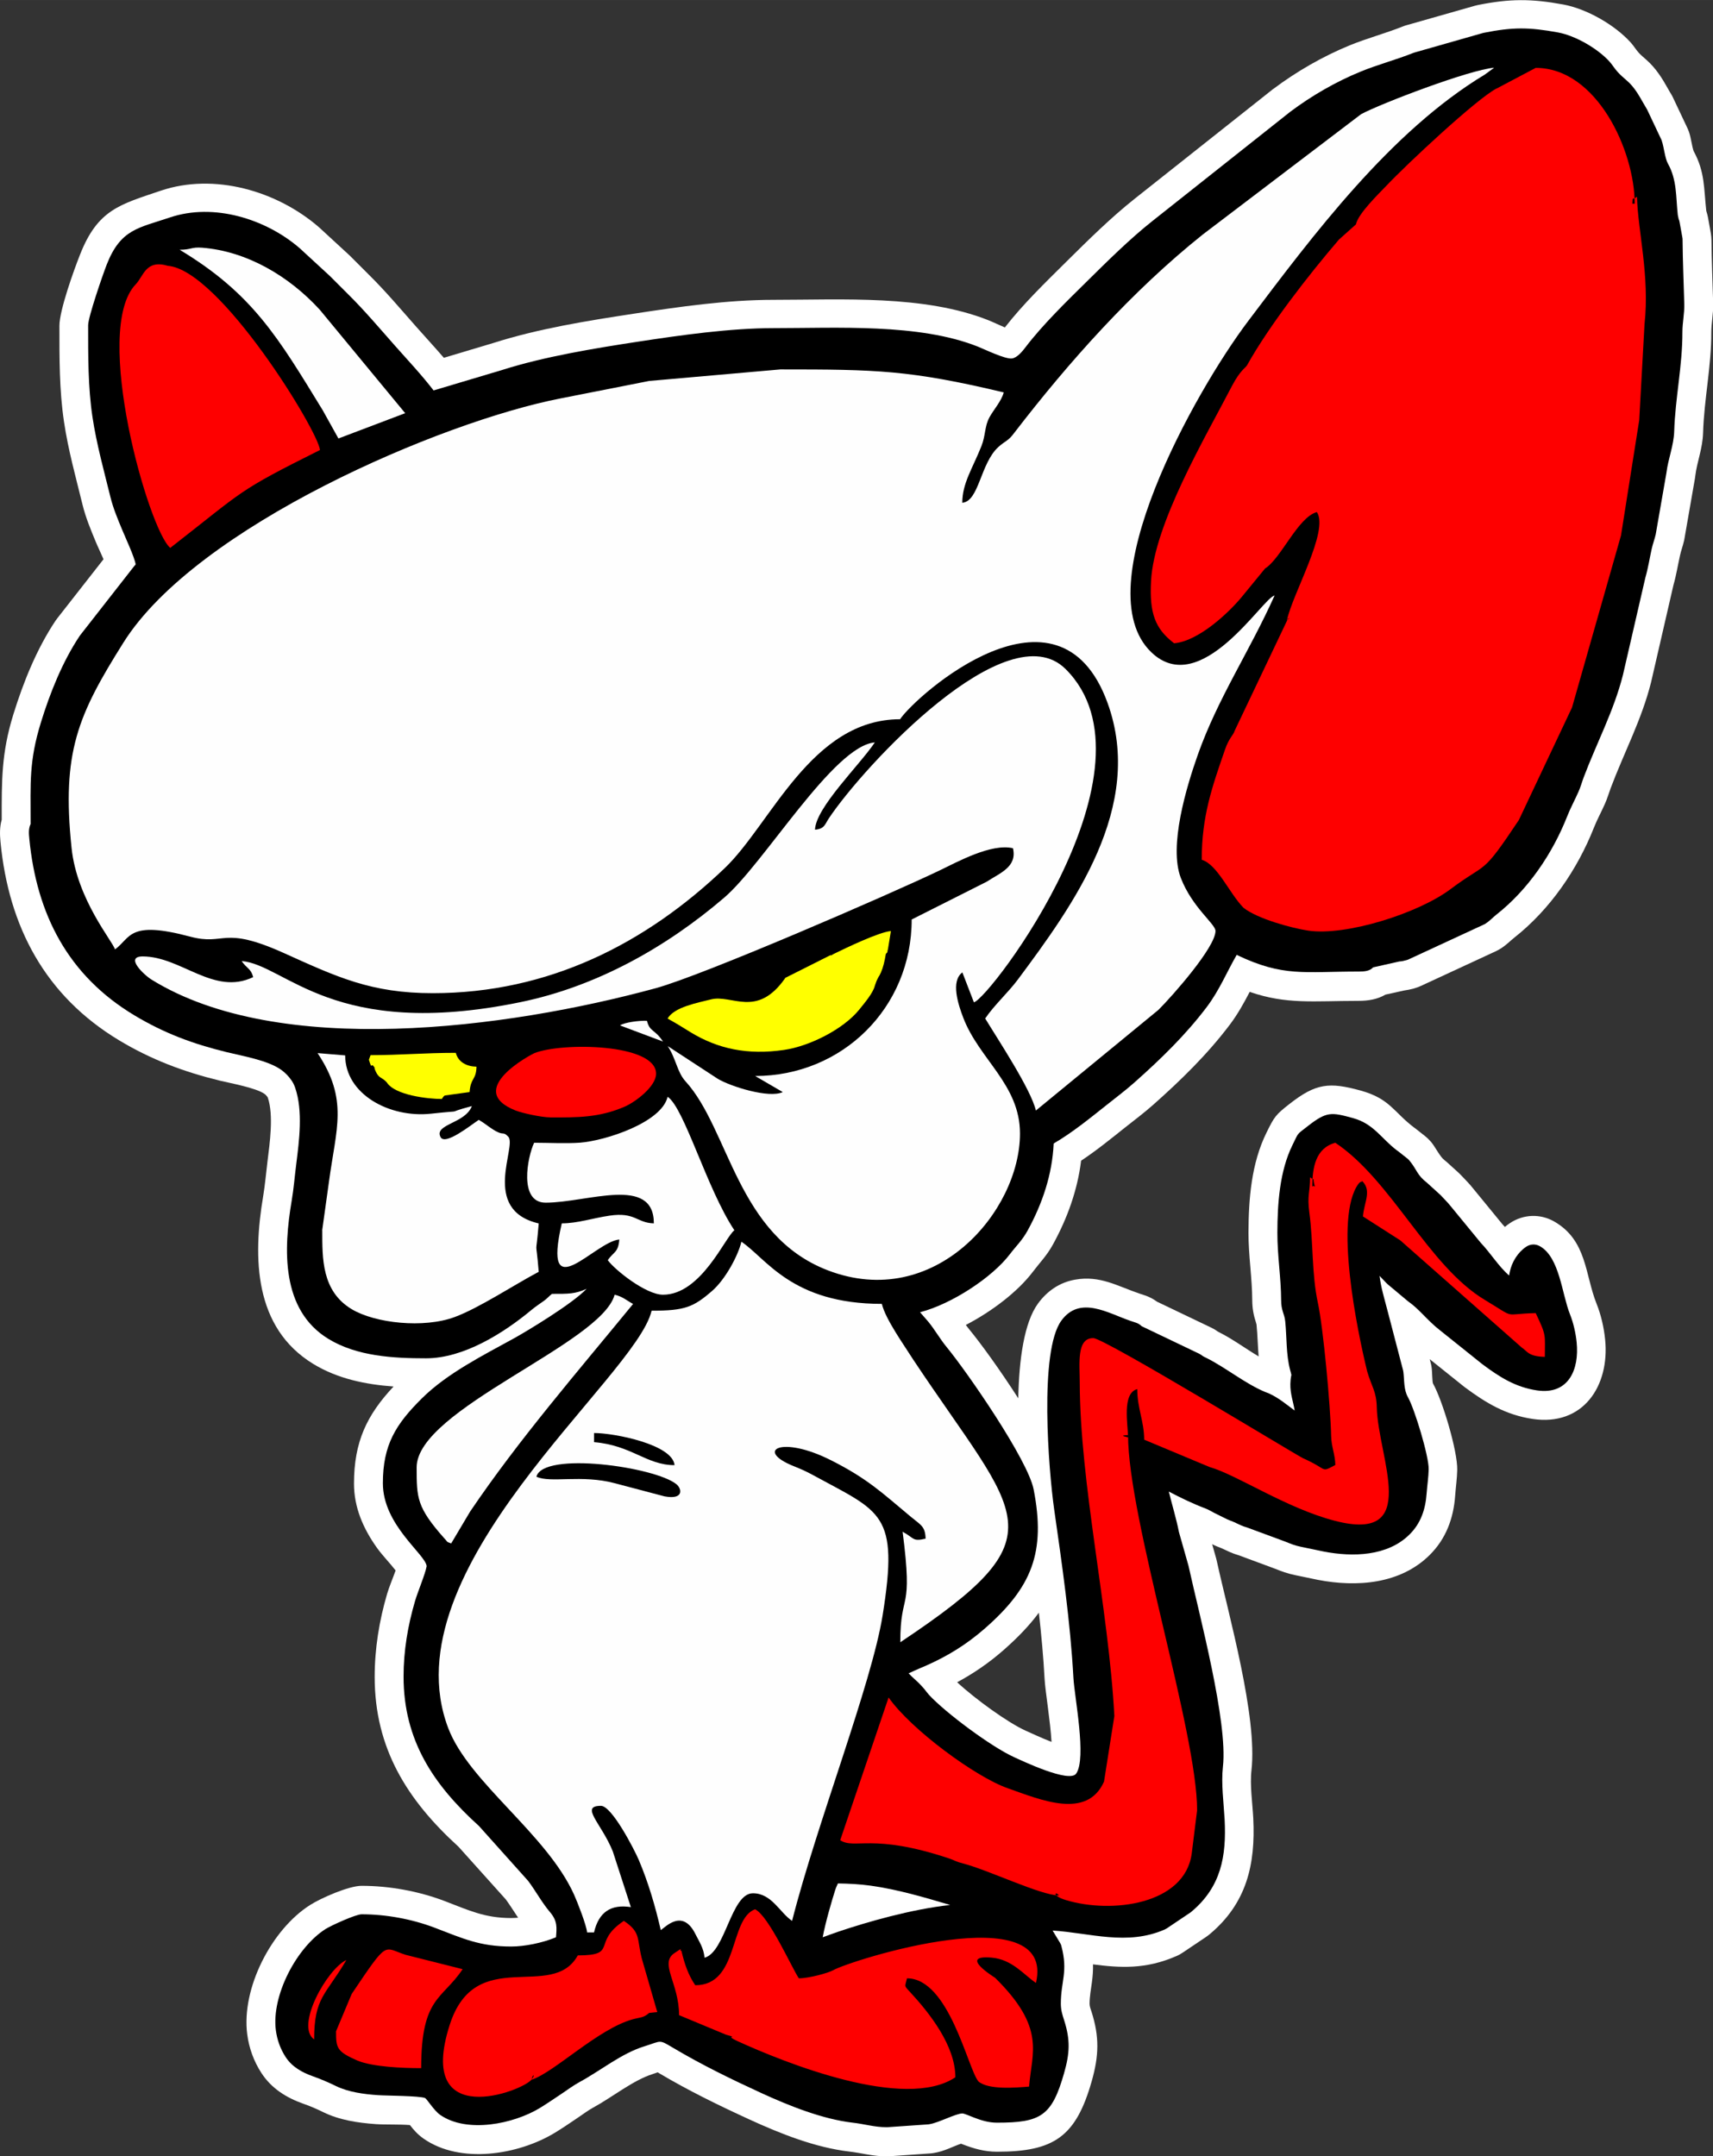 <?xml version="1.0" encoding="UTF-8"?>
<!DOCTYPE svg PUBLIC "-//W3C//DTD SVG 1.1//EN" "http://www.w3.org/Graphics/SVG/1.1/DTD/svg11.dtd">
<!-- Creator: CorelDRAW 2020 (64 Bit) -->
<svg xmlns="http://www.w3.org/2000/svg" xml:space="preserve" width="26.248mm" height="33.044mm" version="1.1" style="shape-rendering:geometricPrecision; text-rendering:geometricPrecision; image-rendering:optimizeQuality; fill-rule:evenodd; clip-rule:evenodd"
viewBox="0 0 200.39 252.27"
 xmlns:xlink="http://www.w3.org/1999/xlink"
 xmlns:xodm="http://www.corel.com/coreldraw/odm/2003">
 <rect x="0" y="0" width="200.39" height="252.27" fill="#333333" stroke="none"/>
 <defs>
  <style type="text/css">
   <![CDATA[
    .fil1 {fill:black}
    .fil4 {fill:#FE0000}
    .fil2 {fill:#FEFEFE}
    .fil3 {fill:yellow}
    .fil0 {fill:white}
   ]]>
  </style>
 </defs>
 <g id="Camada_x0020_1">
  <g id="_2420026460320">
   <path class="fil0" d="M111.97 196.82c2.12,1.97 5.95,4.74 8,5.66 0.64,0.29 1.89,0.87 3.04,1.32 -0.14,-2.42 -0.73,-5.92 -0.81,-7.34 -0.14,-2.6 -0.38,-5.19 -0.67,-7.78 -1.1,1.49 -2.48,2.93 -4.17,4.41 -1.68,1.47 -3.46,2.69 -5.39,3.73zm7.15 -33.23c0.09,-4.55 0.69,-8.86 2.3,-11.07 1.07,-1.47 2.53,-2.48 4.33,-2.8 2.93,-0.53 4.98,0.76 7.56,1.63 0.17,0.06 0.34,0.11 0.51,0.17 0.05,0.02 0.1,0.03 0.15,0.05 0.5,0.17 0.97,0.42 1.39,0.73l6.33 3.03c0.2,0.09 0.38,0.2 0.57,0.32 0.07,0.04 0.13,0.09 0.2,0.14 0.06,0.03 0.12,0.06 0.17,0.09 1.56,0.78 3.07,1.9 4.61,2.82 -0.11,-1.23 -0.12,-2.45 -0.25,-3.74 -0.01,-0.06 -0.04,-0.16 -0.06,-0.21 -0.29,-0.9 -0.43,-1.64 -0.44,-2.6 -0.01,-2.65 -0.45,-5.27 -0.44,-7.94 0.01,-3.95 0.34,-8.13 2.12,-11.72 0.9,-1.83 1.06,-2.07 2.69,-3.34 3.08,-2.41 4.64,-2.57 8.33,-1.55 3.42,0.95 3.85,2.52 6.22,4.31 0.02,0.01 0.04,0.03 0.06,0.04 0.06,0.04 0.12,0.09 0.17,0.13l1.05 0.83c0.28,0.22 0.52,0.46 0.75,0.73 0.47,0.57 1.01,1.69 1.51,2.07 0.1,0.08 0.2,0.16 0.3,0.25l1.39 1.26c0.11,0.1 0.22,0.21 0.32,0.32 0.49,0.52 0.98,1.01 1.36,1.5l3.4 4.15c0.11,0.12 0.21,0.24 0.32,0.36 0.19,-0.16 0.39,-0.31 0.6,-0.45 1.57,-1.05 3.57,-1.12 5.2,-0.17 3.81,2.2 3.57,6.2 4.92,9.58 0.53,1.32 0.87,2.8 1.01,4.21 0.55,5.42 -2.56,10.19 -8.51,9.29 -3.11,-0.47 -5.42,-1.86 -7.9,-3.7 -0.03,-0.02 -0.06,-0.05 -0.09,-0.07l-4.02 -3.22 0.12 0.45c0.06,0.22 0.1,0.43 0.12,0.65 0.05,0.42 0.05,1.45 0.14,1.74 1.11,1.96 2.89,7.92 2.84,10.12 -0.02,1.01 -0.17,1.99 -0.24,2.99 -0.19,2.67 -1.07,5.07 -3,6.98 -3.43,3.39 -8.5,3.77 -13.07,2.89l-2.69 -0.56c-0.88,-0.18 -1.56,-0.44 -2.31,-0.74l-4.29 -1.59c-0.02,-0.01 -0.04,-0.01 -0.07,-0.02l-0.28 -0.09c-0.08,-0.02 -0.15,-0.05 -0.23,-0.08 -0.35,-0.13 -0.67,-0.28 -1,-0.44l-0.28 -0.13c-0.05,-0.02 -0.1,-0.04 -0.09,-0.04 -0.14,-0.06 -0.29,-0.11 -0.43,-0.17 -0.11,-0.04 -0.21,-0.09 -0.31,-0.13 -0.03,-0.01 -0.06,-0.03 -0.09,-0.04l-0.29 -0.14 0.46 1.63c0.03,0.11 0.06,0.23 0.07,0.28 1.42,6.48 4.78,18.26 4.07,24.53 -0.2,1.75 0.12,3.87 0.21,5.64 0.27,5.4 -0.78,9.94 -5.1,13.55 -0.13,0.11 -0.27,0.21 -0.41,0.31l-2.74 1.84c-0.25,0.17 -0.5,0.31 -0.77,0.42 -3.58,1.56 -6.55,1.37 -9.73,0.96 0.02,0.68 -0.03,1.37 -0.13,2.11 -0.11,0.85 -0.27,1.65 -0.27,2.51 0,0.29 0.13,0.64 0.22,0.9 0.95,2.96 0.87,5.19 0.03,8.15 -1.85,6.5 -4.41,8.25 -11.09,8.25 -1.41,0 -2.67,-0.35 -3.97,-0.85 -0.08,-0.03 -0.15,-0.06 -0.23,-0.09 -1.01,0.35 -1.94,0.88 -3.14,1.08 -0.16,0.03 -0.31,0.05 -0.47,0.06l-4.77 0.33c-0.11,0.01 -0.23,0.01 -0.34,0.01 -1.59,0 -2.83,-0.38 -4.35,-0.56 -3.95,-0.46 -8.03,-2.08 -11.63,-3.73 -3.62,-1.66 -7.19,-3.4 -10.62,-5.44 -0.05,-0.03 -0.11,-0.06 -0.16,-0.1 -0.19,0.07 -0.39,0.14 -0.58,0.2 -2.26,0.7 -4.8,2.75 -6.94,3.91 -0.65,0.35 -1.28,0.84 -1.9,1.25 -0.86,0.58 -1.72,1.17 -2.61,1.71 -4.26,2.59 -11.07,3.7 -15.37,0.68 -0.71,-0.5 -1.14,-1.01 -1.59,-1.58 -1.28,-0.1 -2.79,-0.03 -3.99,-0.11 -2.1,-0.15 -4.26,-0.47 -6.17,-1.41 -0.77,-0.38 -1.51,-0.7 -2.32,-0.98 -1.99,-0.71 -3.71,-1.78 -4.89,-3.59 -0.89,-1.37 -1.45,-2.91 -1.66,-4.53 -0.7,-5.36 2.83,-12.26 7.36,-15.13 1.3,-0.83 4.54,-2.24 6.01,-2.24 3.26,0 6.67,0.62 9.72,1.78 2.83,1.08 4.69,1.99 7.79,1.99 0.26,0 0.53,-0.02 0.81,-0.04 -0.48,-0.71 -0.92,-1.43 -1.44,-2.14l-5.53 -6.16c-6,-5.46 -9.81,-11.51 -9.81,-19.87 0,-3.31 0.53,-6.57 1.46,-9.74 0.25,-0.84 0.67,-1.82 0.99,-2.72 -0.67,-0.86 -1.59,-1.81 -2.18,-2.64 -1.6,-2.24 -2.69,-4.72 -2.69,-7.52 0,-4.91 1.52,-8.04 4.63,-11.36 -3.28,-0.24 -6.53,-0.9 -9.39,-2.64 -6.96,-4.24 -7.07,-12.45 -5.87,-19.59 0.23,-1.36 0.34,-2.74 0.51,-4.1 0.26,-2.12 0.74,-5.41 0.04,-7.46 -0.01,-0.03 -0.03,-0.06 -0.03,-0.07 -0.11,-0.15 -0.22,-0.28 -0.38,-0.39 -1,-0.7 -3.99,-1.24 -5.22,-1.54 -4.22,-1.03 -8.02,-2.46 -11.76,-4.71 -8.66,-5.21 -12.92,-13.29 -13.88,-23.19 -0.09,-0.94 -0.1,-1.78 0.14,-2.63 -0,-4.56 -0.05,-7.75 1.36,-12.31 1.17,-3.78 2.73,-7.66 4.93,-10.96 0.07,-0.1 0.14,-0.2 0.22,-0.3l5.4 -6.9c-0.31,-0.72 -0.68,-1.48 -0.93,-2.09 -0.58,-1.4 -1.16,-2.8 -1.52,-4.27 -0.79,-3.22 -1.68,-6.41 -2.17,-9.7 -0.56,-3.73 -0.54,-7.5 -0.54,-11.26 0,-1.79 1.69,-6.51 2.42,-8.34 2.07,-5.26 4.66,-5.84 9.44,-7.46 6.25,-2.11 13.57,0.02 18.46,4.24 0.03,0.03 0.05,0.05 0.08,0.07l3.55 3.27c0.04,0.03 0.06,0.06 0.1,0.1 0.71,0.71 1.42,1.43 2.13,2.13 1.97,1.94 3.75,4.06 5.58,6.13 1.07,1.21 2.16,2.39 3.21,3.61l5.82 -1.74c5.24,-1.67 10.92,-2.58 16.35,-3.41 5.37,-0.82 10.97,-1.63 16.42,-1.63 7.99,0 17.58,-0.6 25.1,2.38 0.53,0.21 1.27,0.57 1.94,0.85 2.15,-2.76 4.74,-5.26 7.22,-7.72 2.56,-2.53 5.15,-5.1 7.97,-7.34l16.11 -12.77c0.02,-0.02 0.04,-0.04 0.07,-0.05 2.74,-2.06 5.81,-3.83 8.98,-5.13 2.03,-0.83 4.16,-1.39 6.19,-2.2 0.14,-0.06 0.29,-0.11 0.48,-0.16l8.01 -2.28c0.11,-0.03 0.22,-0.06 0.34,-0.08 3.71,-0.74 6.21,-0.74 9.92,-0.06 2.76,0.5 6.05,2.38 7.93,4.46 0.35,0.39 0.62,0.85 0.94,1.2 0.27,0.29 0.59,0.56 0.89,0.82 1.12,0.99 1.85,2.17 2.57,3.46 0.1,0.18 0.2,0.36 0.31,0.53 0.09,0.14 0.17,0.29 0.24,0.45l1.65 3.49c0.08,0.17 0.15,0.34 0.21,0.51 0.25,0.73 0.32,1.56 0.54,2.23 1.34,2.45 1.19,4.38 1.48,6.98l0.02 0.09c0,0.01 0.01,0.02 0.01,0.03 0.07,0.22 0.13,0.44 0.17,0.66l0.33 1.83c0.05,0.27 0.07,0.54 0.08,0.82 0.02,2.48 0.13,4.96 0.2,7.44 0.03,1.17 -0.22,2.26 -0.22,3.38 0.01,3.97 -0.84,7.79 -0.96,11.71 -0.06,1.93 -0.7,3.33 -0.92,5.11 -0.01,0.08 -0.02,0.16 -0.03,0.23l-1.25 7.18c-0.01,0.05 -0.02,0.09 -0.03,0.14 -0.13,0.59 -0.35,1.15 -0.47,1.72 -0.26,1.16 -0.44,2.32 -0.77,3.47l-2.61 11.34c-1.1,4.4 -3.15,8.21 -4.73,12.41 -0.23,0.62 -0.4,1.23 -0.68,1.85 -0.41,0.93 -0.91,1.83 -1.28,2.77 -1.94,4.91 -5.14,9.58 -9.3,12.86 -0.5,0.4 -0.89,0.81 -1.45,1.19 -0.22,0.15 -0.45,0.28 -0.7,0.4l-8.81 4.08c-0.27,0.12 -0.54,0.22 -0.83,0.3 -0.38,0.1 -0.75,0.18 -1.13,0.23l-2.17 0.48c-0.93,0.55 -2.01,0.73 -3.16,0.73 -5.31,0 -8.38,0.44 -12.72,-1.05 -0.68,1.3 -1.38,2.58 -2.32,3.83 -2.63,3.48 -5.71,6.49 -8.97,9.38 -1.07,0.95 -2.21,1.8 -3.33,2.69 -1.67,1.33 -3.32,2.67 -5.1,3.85 -0.43,3.46 -1.61,6.74 -3.3,9.81 -0.72,1.31 -1.51,2.08 -2.37,3.22 -1.76,2.31 -4.76,4.6 -7.82,6.19 0.11,0.15 0.23,0.3 0.35,0.45 1.38,1.67 3.67,4.83 5.8,8.15z"/>
   <path class="fil1" d="M123.26 133.81c-0.17,3.6 -1.31,6.99 -3.04,10.15 -0.65,1.18 -1.33,1.79 -2.1,2.8 -2,2.63 -6.69,5.78 -10.49,6.77l0.95 1.09c0.78,0.95 1.37,2.02 2.15,2.97 2.45,2.98 9.52,13.22 10.19,16.68 1.43,7.35 -0.2,11.45 -5.76,16.3 -2.09,1.82 -4.25,3.16 -6.77,4.28 -0.28,0.13 -1.34,0.56 -2.1,0.93 0.44,0.46 1.01,0.94 1.26,1.2l0.28 0.3c0.05,0.05 0.09,0.1 0.14,0.15 0.05,0.05 0.09,0.1 0.14,0.16 0.2,0.24 0.36,0.48 0.57,0.71 1.95,2.11 7.3,6.08 9.92,7.27 0.91,0.41 6.51,3.1 7.3,1.93 1.23,-1.81 -0.2,-8.9 -0.33,-11.21 -0.36,-6.55 -1.32,-13.19 -2.25,-19.69 -0.65,-4.55 -1.78,-18.51 0.84,-22.09 2.18,-2.98 5.47,-0.86 8.09,0.03 0.18,0.06 0.36,0.12 0.54,0.18 0.04,0.01 0.08,0.03 0.12,0.04 0.24,0.08 0.46,0.22 0.64,0.4l6.71 3.21c0.06,0.03 0.12,0.06 0.18,0.1 0.11,0.07 0.21,0.15 0.32,0.22 0.12,0.07 0.25,0.13 0.38,0.19 2.32,1.17 4.55,3.02 6.89,3.99 0.15,0.06 0.3,0.11 0.44,0.17 1.15,0.53 2.02,1.28 2.98,1.99 -0.14,-0.97 -0.53,-1.94 -0.5,-3.13 0.01,-0.39 0.04,-0.69 0.12,-1.04 -0.04,-0.19 -0.1,-0.41 -0.15,-0.58 -0.48,-1.81 -0.38,-3.8 -0.57,-5.67 -0.09,-0.93 -0.48,-1.24 -0.48,-2.49 -0.01,-2.63 -0.45,-5.25 -0.44,-7.92 0.01,-3.37 0.26,-7.18 1.77,-10.24 0.75,-1.51 0.43,-1.15 1.75,-2.18 2.25,-1.76 2.77,-1.67 5.35,-0.96 2.41,0.67 3.29,2.39 5.1,3.76 0.04,0.03 0.08,0.06 0.13,0.09 0.02,0.01 0.03,0.03 0.05,0.04l1.05 0.83c0.09,0.07 0.16,0.14 0.24,0.23 0.93,1.13 0.86,1.67 2.04,2.59 0.03,0.03 0.06,0.05 0.09,0.08l1.41 1.28c0.04,0.03 0.06,0.06 0.1,0.09 0.42,0.46 0.86,0.88 1.22,1.34l3.48 4.24c1.14,1.19 2.11,2.79 3.33,3.84 0.02,-0.14 0.05,-0.28 0.08,-0.43 0.25,-1.16 0.92,-2.26 1.91,-2.93 0.5,-0.34 1.12,-0.36 1.64,-0.05 2.28,1.32 2.54,5.56 3.48,7.92 0.41,1.02 0.68,2.22 0.79,3.31 0.32,3.16 -0.93,6.18 -4.66,5.62 -2.51,-0.38 -4.36,-1.56 -6.38,-3.07l-4.91 -3.93c-0.79,-0.61 -1.42,-1.26 -2.11,-1.96 -0.59,-0.59 -0.98,-0.97 -1.66,-1.46 -0.04,-0.03 -0.06,-0.05 -0.1,-0.08l-2.2 -1.84c-0.02,-0.02 -0.04,-0.04 -0.07,-0.06 -0.06,-0.05 -0.11,-0.1 -0.2,-0.19l-0.77 -0.81c0.18,1.4 0.54,2.56 0.91,3.98l1.84 7.05c0.02,0.07 0.03,0.13 0.04,0.21 0.13,1.05 0.02,2.05 0.55,2.99 0.77,1.37 2.44,6.88 2.41,8.4 -0.02,0.9 -0.17,1.9 -0.24,2.82 -0.13,1.85 -0.67,3.5 -2.01,4.82 -2.58,2.55 -6.64,2.64 -10.01,1.99l-2.69 -0.56c-0.77,-0.16 -1.16,-0.34 -1.84,-0.61l-4.38 -1.62c-0.05,-0.02 -0.09,-0.03 -0.12,-0.04l-0.28 -0.09c-0.03,-0.01 -0.05,-0.02 -0.07,-0.02 -0.27,-0.1 -0.49,-0.21 -0.75,-0.33l-0.34 -0.16c-0.06,-0.03 -0.11,-0.05 -0.17,-0.07 -0.13,-0.05 -0.26,-0.1 -0.4,-0.16 -0.07,-0.03 -0.13,-0.05 -0.26,-0.11l-1.46 -0.72c-0.42,-0.21 -0.67,-0.39 -1.11,-0.56 -1.46,-0.55 -2.88,-1.24 -4.27,-1.97 0.38,1.57 0.87,3.13 1.18,4.72l1.12 3.95c0.01,0.03 0.02,0.06 0.02,0.09 1.23,5.62 4.61,18.2 4.01,23.43 -0.22,1.98 0.09,4.2 0.2,6.19 0.22,4.27 -0.41,7.88 -3.9,10.79 -0.04,0.04 -0.08,0.07 -0.13,0.1l-2.74 1.84c-0.08,0.05 -0.15,0.09 -0.24,0.13 -4.4,1.92 -8.68,0.41 -13.11,0.12 0.02,0.03 0.04,0.06 0.05,0.09l0.81 1.34c0.08,0.13 0.14,0.26 0.17,0.41 0.79,3 -0.07,4.08 -0.07,6.71 0,0.72 0.16,1.26 0.38,1.93 0.74,2.31 0.67,3.85 -0,6.2 -1.43,5.03 -2.73,5.8 -7.85,5.8 -0.97,0 -1.86,-0.27 -2.75,-0.62 -0.27,-0.1 -1.03,-0.44 -1.29,-0.46 -0.76,0 -2.76,1.08 -3.86,1.26 -0.05,0.01 -0.1,0.01 -0.15,0.02l-4.77 0.33c-0.04,0 -0.07,0 -0.11,0 -1.4,0 -2.6,-0.38 -3.96,-0.53 -3.52,-0.41 -7.41,-1.97 -10.62,-3.44 -3.53,-1.62 -6.96,-3.29 -10.3,-5.27 -1.81,-1.07 -1.35,-0.87 -3.45,-0.22 -2.68,0.83 -5.09,2.83 -7.56,4.17 -0.74,0.4 -1.46,0.94 -2.16,1.41 -0.83,0.55 -1.64,1.11 -2.49,1.63 -3.07,1.87 -8.54,3 -11.68,0.8 -0.71,-0.5 -1.53,-1.84 -1.75,-1.96 -0.66,-0.27 -4.55,-0.27 -5.52,-0.34 -1.62,-0.11 -3.45,-0.35 -4.92,-1.07 -0.95,-0.46 -1.67,-0.77 -2.67,-1.13 -1.27,-0.45 -2.44,-1.09 -3.2,-2.25 -0.62,-0.95 -1,-2.01 -1.15,-3.14 -0.53,-4.07 2.43,-9.7 5.82,-11.85 0.65,-0.41 3.53,-1.72 4.21,-1.72 2.84,0 5.86,0.55 8.52,1.56 3.36,1.28 5.3,2.21 8.98,2.21 1.58,0 3.65,-0.42 5.24,-1.08 0.09,-1.1 0.19,-1.89 -0.68,-2.92 -0.98,-1.15 -1.67,-2.47 -2.57,-3.67l-5.75 -6.42c-5.33,-4.82 -8.83,-10.03 -8.83,-17.49 0,-3 0.49,-5.93 1.33,-8.8 0.32,-1.11 1.22,-3.22 1.37,-4.12 -0.12,-1.38 -5.12,-4.8 -5.12,-9.7 0,-4.47 1.48,-6.88 4.56,-9.93 2.95,-2.93 7.17,-5.04 10.8,-7.04 1.48,-0.82 6.82,-4.03 8.47,-5.78 -1.37,0.61 -2.07,0.59 -4.05,0.59 -0.26,0.19 -0.62,0.59 -0.89,0.78 -0.5,0.36 -1,0.68 -1.48,1.08 -3.29,2.74 -7.96,5.68 -12.36,5.68 -3.82,0 -8.08,-0.23 -11.42,-2.27 -5.58,-3.4 -5.25,-10.53 -4.3,-16.16 0.24,-1.4 0.35,-2.84 0.53,-4.25 0.35,-2.79 0.81,-6.25 -0.12,-8.97 -0.1,-0.3 -0.26,-0.63 -0.44,-0.88 -0.34,-0.49 -0.74,-0.9 -1.22,-1.24 -1.59,-1.11 -4.47,-1.59 -6.35,-2.05 -3.94,-0.96 -7.33,-2.22 -10.82,-4.32 -7.75,-4.66 -11.41,-11.81 -12.27,-20.64 -0.06,-0.62 -0.11,-1.18 0.15,-1.73 0,-0.06 0,-0.13 0,-0.19 0,-4.61 -0.2,-7.15 1.21,-11.71 1.06,-3.44 2.52,-7.09 4.51,-10.08 0.02,-0.03 0.04,-0.06 0.07,-0.1l6.3 -8.06c0.06,-0.08 0.13,-0.15 0.2,-0.23 -0.12,-0.83 -1.24,-3.23 -1.58,-4.06 -0.5,-1.2 -1.05,-2.52 -1.36,-3.78 -0.76,-3.08 -1.64,-6.26 -2.11,-9.39 -0.53,-3.51 -0.51,-7.21 -0.51,-10.76 0,-0.96 1.73,-5.96 2.18,-7.11 1.63,-4.15 3.72,-4.26 7.39,-5.5 5.09,-1.72 11.18,0.14 15.18,3.6l3.55 3.27c0.72,0.72 1.43,1.43 2.15,2.15 1.85,1.83 3.7,4.01 5.43,5.97 1.36,1.54 3.19,3.49 4.53,5.25l8.04 -2.4c4.89,-1.56 10.76,-2.52 15.84,-3.3 5.04,-0.77 10.81,-1.59 15.91,-1.59 7.33,0 17.01,-0.57 23.85,2.15 0.81,0.32 3.2,1.49 4.01,1.4 0.62,-0.07 1.26,-0.87 1.6,-1.32 1.99,-2.62 4.81,-5.36 7.16,-7.68 2.4,-2.37 5.05,-5 7.69,-7.09l16.11 -12.77c2.49,-1.87 5.34,-3.52 8.23,-4.7 2.02,-0.83 4.14,-1.38 6.17,-2.19 0.05,-0.02 0.1,-0.04 0.15,-0.05l7.96 -2.27c0.04,-0.01 0.08,-0.02 0.12,-0.03 3.41,-0.68 5.27,-0.67 8.67,-0.05 2.03,0.36 4.66,1.88 6.04,3.4 0.36,0.4 0.61,0.84 0.95,1.21 0.38,0.42 0.73,0.71 1.15,1.08 0.81,0.71 1.35,1.66 1.87,2.58 0.12,0.21 0.24,0.42 0.37,0.63 0.03,0.05 0.05,0.09 0.08,0.14l1.65 3.49c0.03,0.05 0.05,0.1 0.06,0.16 0.26,0.76 0.37,2.05 0.72,2.67 1.07,1.9 0.92,3.92 1.15,5.99l0.1 0.48c0.02,0.05 0.04,0.1 0.06,0.15 0.02,0.07 0.04,0.14 0.05,0.21l0.33 1.83c0.02,0.09 0.02,0.17 0.02,0.26 0.02,2.51 0.13,5 0.2,7.5 0.03,1.09 -0.22,2.17 -0.22,3.29 0.01,3.92 -0.84,7.73 -0.96,11.61 -0.05,1.64 -0.7,3.19 -0.9,4.79 -0,0.03 -0.01,0.05 -0.01,0.07l-1.25 7.18c-0.13,0.58 -0.34,1.12 -0.47,1.7 -0.25,1.12 -0.42,2.26 -0.74,3.36l-2.62 11.37c-1.06,4.22 -3.09,8 -4.61,12.04 -0.21,0.56 -0.35,1.11 -0.6,1.66 -0.43,0.98 -0.94,1.9 -1.33,2.9 -1.72,4.35 -4.56,8.55 -8.26,11.46 -0.44,0.35 -0.77,0.73 -1.26,1.05 -0.07,0.05 -0.14,0.09 -0.22,0.12l-8.81 4.08c-0.09,0.04 -0.17,0.07 -0.26,0.09 -0.26,0.07 -0.54,0.14 -0.81,0.15l-3.07 0.69c-0.41,0.46 -1.09,0.49 -1.72,0.49 -6.34,0 -8.8,0.66 -14.24,-1.95 -1.16,2.01 -2.01,4.11 -3.48,6.07 -2.5,3.31 -5.42,6.14 -8.52,8.89 -1.03,0.91 -2.12,1.73 -3.19,2.58 -1.98,1.57 -4.01,3.24 -6.21,4.52zm-12.11 89.07c-3.07,-0.91 -6.15,-1.82 -9.3,-2.26 -1.31,-0.18 -2.54,-0.24 -3.83,-0.26 -0.12,0.27 -0.25,0.54 -0.34,0.85 -0.36,1.13 -1.11,3.67 -1.44,5.45 0.62,-0.22 1.24,-0.46 1.87,-0.67 3.3,-1.11 8.47,-2.61 13.04,-3.11z"/>
   <path class="fil2" d="M112.57 58.83c0,-2.3 1.19,-4 2.24,-6.64 0.5,-1.26 0.36,-2.32 0.94,-3.37 0.5,-0.91 1.39,-1.88 1.67,-2.91 -10.99,-2.62 -14.9,-2.69 -26.13,-2.69l-15.35 1.35 -10.35 2.04c-14,2.72 -42.62,14.98 -51.15,28.57 -5.32,8.47 -7.24,12.81 -6.07,24.02 0.63,6.07 4.84,10.95 5.08,11.88 1.87,-1.36 1.55,-3.43 8.78,-1.5 4.18,1.12 3.7,-1.36 10.99,1.93 6.21,2.8 10.19,4.69 17.4,4.69 13.57,0 24.92,-5.81 34.14,-14.61 5.43,-5.17 10.13,-17.44 20.53,-17.44 1.86,-2.78 18.56,-17.64 24.27,-1.92 4.42,12.16 -4.08,23.75 -10.5,32.39 -1.12,1.5 -2.79,3.02 -3.81,4.54 1.51,2.49 5.34,8.27 5.93,10.77l14.34 -11.78c1.67,-1.67 6.67,-7.33 6.67,-9.23 0,-0.82 -2.71,-2.73 -4.05,-6.19 -1.45,-3.73 0.66,-10.69 1.99,-14.45 2.34,-6.6 6.03,-12.04 8.97,-18.6 -1.35,0.19 -8.63,12.22 -14.43,6.62 -7.79,-7.51 5.14,-30.52 11.33,-38.72 7.6,-10.07 16.63,-22.18 27.7,-28.86l1.09 -0.8c-2.9,0.24 -13.28,4.2 -15.57,5.44l-18.51 14.07c-8.28,6.62 -15.65,14.88 -22.05,23.2 -0.73,1 -1.04,0.92 -1.85,1.65 -2.13,1.91 -2.27,6.37 -4.23,6.54zm-40.04 61.14l5.03 1.89c-1.01,-1.52 -1.53,-1.08 -1.88,-2.43 -0.87,-0.04 -2.63,0.18 -3.14,0.54zm-51.53 -90.76c8.57,5.15 11.56,10.31 16.76,18.8l1.83 3.29 7.81 -2.96 -9.99 -12.1c-3.62,-3.96 -8.55,-6.85 -13.76,-7.26 -1.3,-0.1 -1.24,0.24 -2.65,0.24zm27.74 142.48c0,3.57 0.01,4.66 3.26,8.32 0.4,0.4 0.15,0.35 0.78,0.57l2.21 -3.72c5.7,-8.44 12.58,-16.37 19.07,-24.3 -0.77,-0.41 -1.2,-0.86 -2.16,-1.08 -1.53,5.74 -23.16,13.4 -23.16,20.2zm13.74 -37.98c-0.76,1.59 -1.85,7 1.35,7 4.88,0 12.66,-3.24 12.66,2.42 -2.02,-0.05 -2.17,-1.35 -5.19,-0.9 -1.93,0.28 -3.74,0.9 -5.58,0.9 -2.35,10.11 3.85,2.13 6.73,1.89 -0.13,1.57 -0.66,1.4 -1.35,2.42 0.82,1.13 4.45,4.04 6.46,4.04 4.47,0 7.27,-6.75 8.35,-7.54 -3.23,-4.85 -5.85,-14.31 -7.81,-15.62 -0.7,3.02 -7.3,5.15 -10.25,5.37 -1.62,0.12 -3.7,0.01 -5.37,0.01zm-24.78 10.24c0,3.28 -0.07,7.11 3.44,9.22 2.73,1.64 8.42,2.28 12.08,0.91 2.85,-1.06 6.91,-3.75 9.8,-5.28 -0.37,-4.51 -0.37,-1.15 0,-5.66 -6.85,-1.6 -2.48,-9.06 -3.57,-10.16 -0.71,-0.72 -0.44,0.03 -1.83,-0.87 -0.56,-0.36 -0.97,-0.72 -1.61,-1.09 -0.99,0.66 -3.94,3.03 -4.47,2.02 -0.8,-1.52 2.89,-1.57 3.66,-3.63 -3.7,0.98 -0.15,0.39 -4.79,0.89 -4.83,0.52 -10.03,-2.27 -10.03,-6.82l-3.23 -0.27c3.64,5.47 2.17,8.79 1.33,15.07l-0.79 5.67zm57.64 -46.86c0.06,-2.59 5.23,-7.58 7,-10.23 -4.85,0.4 -12.96,14.19 -17.64,18.18 -6.74,5.77 -14.91,10.39 -23.87,12.22 -21.83,4.48 -27.41,-4.39 -32.56,-4.82 0.59,0.88 1.07,0.84 1.35,1.88 -4.61,2.21 -8.42,-2.42 -12.93,-2.42 -2.15,0 0.18,2.19 1.05,2.72 14.89,9.21 41.49,5.76 58.96,1 5.54,-1.51 27.35,-10.97 33.13,-13.74 2.23,-1.07 6.12,-3.23 8.67,-2.64 0.51,2.19 -1.51,2.89 -3.08,3.92l-8.77 4.42c0,10.37 -8.17,18.31 -18.31,18.31l3.23 1.88c-1.6,0.77 -6.12,-0.66 -7.6,-1.55l-5.86 -3.83c0.97,1.45 1.1,3.05 2.08,4.12 5.15,5.65 6,18.03 16.66,22.12 12.5,4.79 22.47,-6.9 22.47,-16.01 0,-5.73 -4.78,-8.67 -6.64,-13.56 -0.57,-1.49 -1.5,-4.26 -0.1,-5.29l1.35 3.5c1.92,-0.51 22.32,-27.48 10.72,-39 -6.81,-6.76 -23.56,11.3 -27.68,17.46 -0.47,0.7 -0.5,1.25 -1.62,1.34zm-32.59 75.68c0.8,-3 13.92,-1.15 16.39,0.89 0.64,0.53 0.87,1.84 -1.41,1.41l-5.79 -1.53c-3.9,-1.05 -7.56,0.01 -9.19,-0.77zm16.16 -1.35c-3.29,0 -5.02,-2.33 -9.42,-2.69l0 -1.07c2.38,0 9.22,1.34 9.42,3.77zm-2.69 -18.05c-1.83,7.86 -30.89,30.16 -23.78,48.83 2.43,6.37 11.51,12.35 14.72,19.48 0.38,0.84 1.45,3.57 1.52,4.41l0.81 0c0.56,-2.41 2,-3.32 4.31,-2.96l-2.11 -6.51c-1.32,-3.29 -3.91,-5.34 -1.39,-5.34 1.28,0 3.91,5.12 4.43,6.34 1.1,2.6 1.9,5.3 2.57,8.2 0.59,-0.39 2.57,-2.56 4.07,0.5 0.4,0.81 0.96,1.61 1.05,2.73 2.45,-0.65 3.09,-7.54 5.66,-7.54 2.2,0 3.15,2.28 4.58,3.23 2.9,-11.41 9.28,-27.64 10.59,-35.74 1.94,-12.06 -0.16,-12.05 -8.22,-16.46 -0.75,-0.41 -1.37,-0.68 -2.22,-1.02 -4.52,-1.82 -1.44,-3.63 4.43,-0.66 4.29,2.17 5.95,3.8 9.3,6.59 1.19,0.99 1.7,1.12 1.74,2.57 -1.58,0.37 -1.3,-0.07 -2.69,-0.81 1.26,9.72 -0.27,6.78 -0.27,12.93 19.04,-12.68 14,-14.29 1.53,-33.04 -1.01,-1.61 -3.26,-4.73 -3.69,-6.55 -10.57,0 -13.51,-5.33 -16.43,-7.27 -0.37,1.59 -1.86,4.39 -3.41,5.74 -2.19,1.91 -3.19,2.33 -7.09,2.33z"/>
   <path class="fil3" d="M103.62 111.62c0.38,-0.48 0.06,0.13 0.26,-0.6l0.34 -2.09c-1.42,0.12 -5.32,2.01 -6.61,2.64 -1.03,0.5 0.35,-0.05 -0.54,0.22l-5.21 2.62c-0.01,0.01 -0.04,0.07 -0.05,0.09 -3.3,4.66 -6.2,1.8 -8.65,2.43 -1.53,0.39 -4.31,0.89 -5.06,2.24 1.04,0.57 1.82,1.07 2.7,1.61 3.19,1.94 6.66,2.68 10.91,2.06 3.06,-0.44 7,-2.48 8.79,-4.7 0.6,-0.75 1.63,-1.94 1.84,-2.81 0.08,-0.21 0.15,-0.46 0.26,-0.69 0.31,-0.66 0.16,-0.21 0.46,-0.88 0.25,-0.56 0.43,-1.31 0.56,-2.12zm-60.46 12.39c0.4,1.29 0.21,0.28 0.55,0.75 0.51,0.7 -0.18,-0.35 0.23,0.57 0.4,0.89 0.72,0.66 1.3,1.3 0.95,1.52 4.85,1.95 6.46,1.95 0.03,-0.03 0.05,-0.15 0.06,-0.12l0.16 -0.21c0.02,-0.01 0.09,-0.07 0.11,-0.08l2.9 -0.4c0.14,-1.74 0.77,-1.37 0.81,-2.97 -1.12,-0.02 -2.13,-0.51 -2.42,-1.62 -3.68,0 -6.45,0.27 -9.97,0.27l-0.2 0.54z"/>
   <path class="fil4" d="M64.36 130.74c3.24,0 5.7,0.03 8.71,-1.26 1.23,-0.53 3.68,-2.35 3.68,-3.86 0,-3.55 -11.06,-3.69 -14.25,-2.4 -0.28,0.11 -8.29,4.3 -2.18,6.71 0.73,0.29 3.01,0.8 4.04,0.8zm48.21 87.26c2.98,0.75 9.1,3.73 11.31,3.77 -0.43,-0.58 -0.89,0.02 0.79,0.53 5.38,1.64 13.93,0.53 14.74,-5.43l0.63 -5.07c0.01,-9.12 -8.07,-34.14 -8.08,-43.9 -1.26,0.05 -0.09,0.22 0,0.27 0,-1.45 -0.74,-5.17 1.08,-5.65 0,2.24 0.8,3.76 0.81,5.92l7.65 3.2c3.2,0.91 8.97,4.82 14.65,6.29 10.17,2.65 5.04,-7.4 4.91,-13.27 -0.04,-1.89 -0.61,-2.42 -1.13,-4.23 -1.14,-4.7 -3.92,-17.98 -1.01,-21.93 0.31,-0.43 0.72,-0.12 0.25,-0.49 1.42,1.18 0.41,2.57 0.27,4.31l4.37 2.8 14.22 12.55c0.63,0.39 0.7,1.03 2.69,1.08 0,-2.66 0.22,-2.4 -1.07,-5.12 -4,0.09 -2.12,0.76 -5.98,-1.56 -6.6,-3.98 -10.86,-13.96 -17.46,-18.37 -2.31,0.62 -2.69,2.91 -2.69,5.12 0.33,-0.25 0.38,0.44 0.2,-0.38 -0.2,-0.92 0.29,-0.1 -0.47,-0.7 0,1.87 -0.35,2.06 -0.08,4.12 0.48,3.59 0.26,7.15 1,10.58 0.62,2.87 1.47,11.97 1.55,15.58 0.03,1.27 0.46,2.11 0.49,3.38 -1.78,0.94 -0.79,0.53 -3.76,-0.78 -0.69,-0.3 -23.19,-14.03 -24.54,-14.06 -2,-0.05 -1.6,3.04 -1.6,5.15 0.03,11.99 3.37,26.38 4.05,39.06l-1.21 7.68c-2,4.47 -7.43,2.12 -11.29,0.76 -3.73,-1.31 -11.29,-6.86 -13.91,-10.61l-5.66 16.7c1.7,1.12 3.75,-0.86 12.69,2.12 0.77,0.25 0.8,0.39 1.59,0.57zm1.88 25.52c1.18,1.01 4.31,0.74 5.93,0.61 0.34,-4.06 1.97,-6.87 -3.97,-12.73 -0.06,-0.05 -4.41,-2.71 -0.4,-2.36 2.41,0.21 3.78,2.03 5.18,2.96 2.38,-10.24 -21.7,-2.66 -23.76,-1.47 -0.51,0.29 -2.77,0.93 -3.98,0.93 -0.84,-1.26 -3.51,-7.28 -5.12,-8.08 -3.07,1.14 -1.84,8.89 -7,8.89 -0.8,-1.19 -1.23,-2.4 -1.62,-4.04 -0.42,0 0.51,-0.6 -0.8,0.27 -1.82,1.2 0.52,3.49 0.53,7.27l5.5 2.29c1.72,0.47 -0.42,-0.05 1.38,0.77 5.46,2.49 19.53,8.17 25.44,4.21 0,-3.7 -3.02,-7.52 -5.35,-10.03 -0.68,-0.73 -0.54,-0.54 -0.31,-1.55 4.93,0 7.12,10.6 8.35,12.05zm-38.51 -8.01l0.95 -0.1 -1.82 -6.3c-0.58,-2.32 -0.09,-3.04 -2.09,-4.37 -3.82,2.55 -0.58,4.03 -5.39,4.04 -3,5.43 -11.97,-1.32 -14.99,8.15 -3.98,12.46 8.55,7.75 9.6,6.36 0.51,-0.68 0.04,-0.6 0.01,0.03 2.64,-0.87 7.74,-5.93 11.79,-7.06 0.93,-0.26 1.24,-0.14 1.94,-0.75zm-39.19 3.1c0,-4.94 1.35,-5.17 3.77,-9.29 -2.22,1.01 -6.02,7.72 -3.77,9.29zm2.56 -0.94c0,1.95 0.08,2.36 2.54,3.43 1.79,0.72 5.18,0.87 7.42,0.87 0,-8.36 2.46,-7.99 4.85,-11.58l-6.67 -1.68c-2.66,-0.85 -1.98,-1.85 -6.31,4.58l-1.83 4.37zm135.74 -227.31c-2.34,1.23 -10.47,8.83 -12.87,11.37 -0.95,1 -3.29,3.25 -3.56,4.52l-1.99 1.78c-3.58,4.17 -8.2,10.13 -10.74,14.69 -0.19,0.34 -0.77,0.54 -1.76,2.41 -3.09,5.97 -9.13,16.15 -9.48,22.86 -0.2,3.76 0.48,5.58 2.7,7.27 2.85,-0.24 6.36,-3.55 7.88,-5.38l2.76 -3.37c1.88,-1.17 3.84,-6 6.06,-6.6 1.46,2.18 -2.88,9.61 -3.5,12.66 0.53,-0.44 0.13,-0.2 0.11,-0.17l-6.23 13.1c-0.15,0.52 -0.65,0.82 -1.12,2.18 -1.52,4.39 -2.73,7.81 -2.73,12.91 1.83,0.54 3.23,3.93 4.89,5.62 1.67,1.31 5.66,2.38 7.57,2.67 4.39,0.65 12.84,-2 16.64,-4.85 4.41,-3.31 3.52,-1.36 8,-8.09l6.22 -13.17 5.73 -20.13 2.13 -13.48 0.62 -11.23c0.62,-5.68 -0.79,-10.95 -0.88,-14.91 -0.62,0.47 -0.47,-0.13 -0.54,0.81l0.27 -0c0,-6.23 -4.46,-15.9 -11.58,-15.89l-4.58 2.42zm-155.4 20.74c-2.61,-0.77 -2.84,1.19 -3.77,2.16 -5.16,5.35 1.53,28.8 4.04,30.84 8.82,-6.87 7.69,-6.54 17.51,-11.45 -0.18,-2.21 -11.72,-21.05 -17.78,-21.55z"/>
  </g>
 </g>
</svg>
